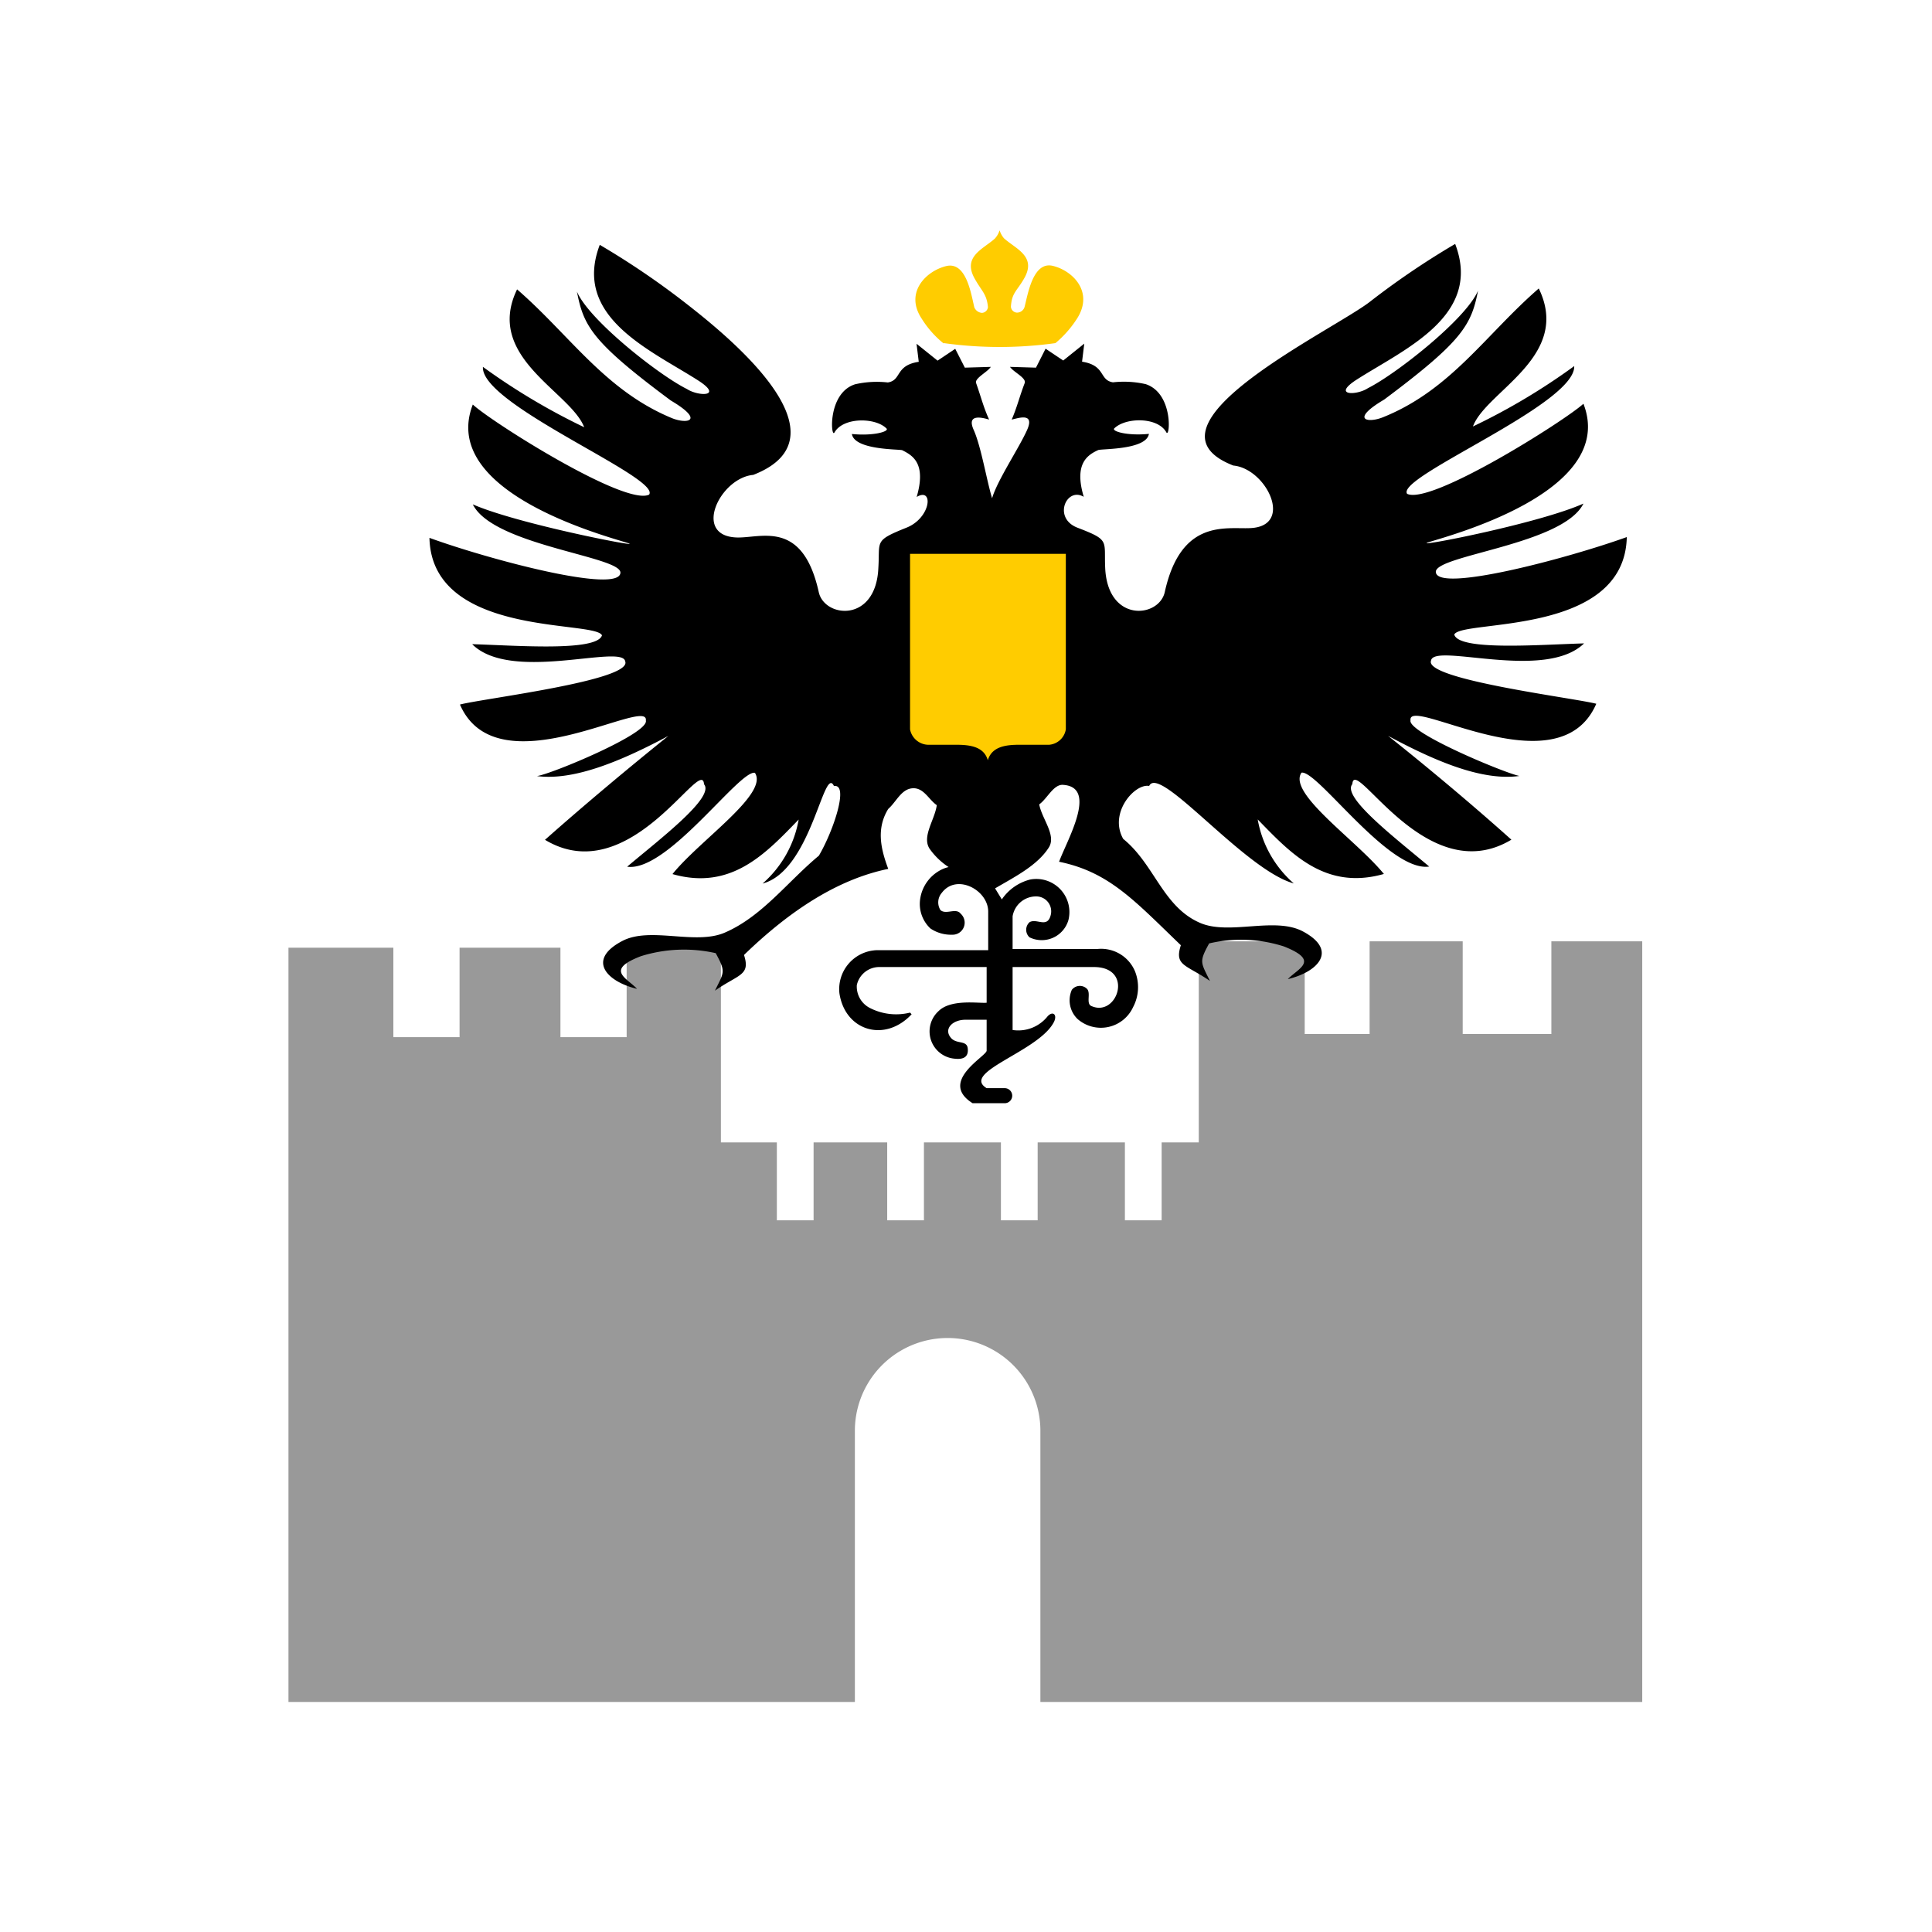 <svg id="city_krd" data-name="krd" xmlns="http://www.w3.org/2000/svg" width="52.5mm" height="52.5mm" viewBox="0 0 148.82 148.82">
  <title>krd</title>
  <g id="krd">
    <path d="M55.56,88h4.28v6h2.83V88h5.67v6h2.83V88H77.1v6h2.83V88h6.72v6h2.83V88h2.86V72.51h8.16v7.14h5V72.51h7.17v7.14h6.83V72.51h7V131.1H80.14V110.21a7.14,7.14,0,0,0-14.29,0V131.1H22.22V73H30.3v6.89h5.1V73h7.77v6.89h5.1V73h7.26V88h0Z" style="fill: #999"/>
    <path d="M70.1,78A4.43,4.43,0,0,1,67,77.64a1.85,1.85,0,0,1-1-1.76,1.77,1.77,0,0,1,1.76-1.39H76v2.75c-0.6.06-2.75-.31-3.71,0.65a2.11,2.11,0,0,0,1.25,3.66c0.79,0.09,1.08-.23,1-0.82S73.73,80.42,73.3,80c-0.68-.71.06-1.47,1.11-1.45l1.59,0v2.38c0,0.43-3.74,2.38-1.08,4.05l2.47,0a0.58,0.58,0,1,0,0-1.16H76c-2-1.22,3.86-2.78,5.13-5,0.37-.62,0-1-0.43-0.54A2.89,2.89,0,0,1,78,79.34V74.49h6.26c3.12,0,1.81,3.91-.2,3-0.43-.2,0-1-0.34-1.33a0.78,0.78,0,0,0-1.16.09A2,2,0,0,0,83,78.49a2.73,2.73,0,0,0,4.28-.91,3.29,3.29,0,0,0,.14-2.78,2.83,2.83,0,0,0-2.89-1.7H78V70.58a1.83,1.83,0,0,1,1.81-1.53,1.15,1.15,0,0,1,1.13,1.42c-0.26,1.08-1.08.23-1.64,0.57a0.79,0.79,0,0,0,0,1.16,2.14,2.14,0,0,0,3-1.33,2.55,2.55,0,0,0-2.95-3.12,3.75,3.75,0,0,0-2.18,1.53C77,69,76.82,68.71,76.65,68.43c1.5-.88,3.26-1.76,4.14-3.15,0.6-.94-0.54-2.21-0.74-3.32,0.62-.43,1.11-1.59,1.87-1.5,2.66,0.2.26,4.28-.34,5.92,3.86,0.79,5.81,3,9.38,6.43-0.51,1.59.37,1.47,2.24,2.75-0.71-1.45-.85-1.45-0.06-2.89a10.86,10.86,0,0,1,5.75.23c2.81,1.11,1.13,1.67.31,2.52,2.3-.54,3.94-2.21,1.13-3.69-2.18-1.13-5.67.34-7.91-.65-2.86-1.25-3.49-4.51-5.9-6.46-1.13-2,.88-4.28,2-4.08,0.79-1.7,7.34,6.46,11.14,7.51a8.49,8.49,0,0,1-2.78-4.93c2.49,2.55,5.16,5.5,9.72,4.2-2.13-2.61-7.43-6.21-6.35-7.8,1.19-.26,6.72,7.68,9.84,7.23-2.52-2.13-6.77-5.36-5.92-6.35,0.14-2.3,5.7,8.22,12.25,4.28-3-2.69-6.49-5.61-9.5-8,3.71,2,7.29,3.49,10.12,3.09-1-.17-8.62-3.32-8.39-4.28-0.26-2,11.42,5.41,14.31-1.28-1.73-.45-13.27-1.87-12.73-3.32,0.2-1.42,8.76,1.62,11.79-1.33-3.32.09-9.64,0.6-10-.68,0.54-1.19,13.12.17,13.29-7.51-4.65,1.67-14.63,4.31-14.71,2.69-0.06-1.3,9.81-2.1,11.37-5.27-3.4,1.53-13.07,3.4-12,3,1.33-.45,14.66-3.83,12-10.69-1.42,1.3-11.74,7.82-13.58,6.94-0.91-1.3,13-6.89,12.87-9.84a49.26,49.26,0,0,1-7.8,4.65c1-2.72,7.63-5.36,5.07-10.63-4.08,3.54-6.77,7.82-12,9.92-1.19.48-2.55,0.2,0.09-1.36,6-4.48,6.72-5.73,7.23-8.39-0.91,2.18-6.32,6.43-8.48,7.51-0.85.57-2.81,0.6-.88-0.65,3.66-2.35,9.72-4.9,7.6-10.46a61.69,61.69,0,0,0-6.46,4.37C103,25.31,87.08,32.77,95,35.86c2.55,0.23,4.71,4.68,1.3,4.82-1.87.09-5.33-.74-6.58,4.93-0.45,2-4.42,2.38-4.59-1.9-0.09-2.1.37-2.1-2.13-3.06-1.93-.74-0.85-3.17.48-2.38-0.77-2.58.31-3.23,1.11-3.6,0.23-.11,3.71,0,3.91-1.25-1.64.17-2.92-.2-2.66-0.43,0.88-.85,3.34-0.88,4,0.31,0.28,0.51.57-3-1.59-3.71a7.57,7.57,0,0,0-2.52-.14c-1.08-.17-0.54-1.3-2.38-1.59l0.17-1.39-1.62,1.3-1.36-.91L79.8,28.32l-2-.06c0.26,0.4,1.28.85,1.13,1.25-0.43,1.13-.57,1.81-1,2.81,0.51-.11,1.79-0.57,1.19.79S76.82,37,76.42,38.38C76,37,75.57,34.38,75,33.11s0.68-.94,1.19-0.79c-0.45-1-.6-1.67-1-2.81-0.14-.37.88-0.85,1.13-1.25l-2,.06-0.74-1.45-1.36.91-1.62-1.3,0.17,1.39c-1.84.28-1.3,1.42-2.38,1.59a7.57,7.57,0,0,0-2.52.14c-2.15.68-1.87,4.22-1.59,3.71,0.68-1.19,3.15-1.16,4-.31,0.26,0.23-1,.6-2.66.43,0.2,1.25,3.66,1.16,3.88,1.25,0.79,0.4,1.87,1,1.11,3.6,1.33-.79,1.11,1.64-0.82,2.38-2.49,1-2,1-2.13,3.06-0.17,4.28-4.14,3.88-4.59,1.9-1.25-5.67-4.48-4.14-6.35-4.22-3.4-.14-1.25-4.59,1.3-4.82,7.88-3.06-2.64-11.23-5.36-13.35a61.69,61.69,0,0,0-6.46-4.37c-2.13,5.58,3.94,8.11,7.6,10.46,1.93,1.25,0,1.22-.88.65-2.18-1.08-7.57-5.33-8.48-7.51,0.51,2.66,1.16,3.88,7.23,8.39,2.64,1.56,1.28,1.84.09,1.36-5.16-2.13-7.88-6.41-11.93-9.92C37.3,27.52,43.94,30.16,45,32.91a50.13,50.13,0,0,1-7.8-4.65C37,31.18,50.94,36.79,50,38.1c-1.84.91-12.16-5.61-13.58-6.94-2.66,6.86,10.66,10.23,12,10.69,1.08,0.37-8.59-1.5-12-3,1.56,3.17,11.45,4,11.37,5.27-0.09,1.64-10.06-1-14.71-2.69,0.17,7.68,12.76,6.32,13.29,7.51-0.4,1.28-6.75.77-10,.68,3,3,11.59-.06,11.79,1.33,0.54,1.47-11,2.86-12.73,3.32C38.3,60.89,50,53.55,49.75,55.5c0.26,1-7.31,4.14-8.39,4.28,2.81,0.37,6.41-1.11,10.12-3.09-3,2.41-6.49,5.33-9.5,8,6.55,3.94,12.1-6.58,12.25-4.28,0.85,1-3.4,4.22-5.92,6.35,3.09,0.45,8.65-7.48,9.84-7.23,1.08,1.62-4.25,5.19-6.35,7.8,4.56,1.3,7.23-1.64,9.72-4.2a8.49,8.49,0,0,1-2.78,4.93c3.77-1,4.71-9.21,5.5-7.51,1.16-.2,0,3.37-1.16,5.36-2.41,2-4.37,4.68-7.23,5.92-2.27,1-5.75-.48-7.91.65-2.81,1.47-1.16,3.15,1.13,3.69-0.79-.85-2.49-1.45.31-2.52a11.14,11.14,0,0,1,5.75-.23c0.79,1.45.65,1.45-.06,2.89,1.84-1.28,2.75-1.16,2.24-2.75,3.57-3.46,7.26-5.84,11.11-6.63-0.57-1.53-.94-3.09,0-4.62,0.62-.54,1-1.53,1.87-1.59s1.25,0.88,1.87,1.3C72,63.16,71,64.43,71.6,65.37a5.43,5.43,0,0,0,1.47,1.42,2.49,2.49,0,0,0-.43.14,3,3,0,0,0-1.76,2.32,2.59,2.59,0,0,0,.79,2.27,2.83,2.83,0,0,0,1.67.48A0.93,0.93,0,0,0,74,70.38c-0.37-.48-1.13.11-1.56-0.28a1.12,1.12,0,0,1,.11-1.33c1.13-1.5,3.54-.23,3.57,1.42v3H67.58a3,3,0,0,0-2.92,3.32c0.43,2.89,3.49,3.83,5.56,1.62Z"/>
    <path d="M70.1,42.66h12V56.18a1.42,1.42,0,0,1-1.3,1.19H79.09c-1.08,0-2.61-.11-3,1.19-0.37-1.3-1.93-1.19-3-1.19H71.52a1.46,1.46,0,0,1-1.42-1.19V42.66Zm2.58-16.21A7.61,7.61,0,0,1,71,24.55c-1.33-2,.31-3.66,1.87-4.05s1.93,2.13,2.18,3.17a0.68,0.68,0,0,0,.6.43,0.49,0.49,0,0,0,.45-0.45c-0.09-1-.48-1.22-1-2.15-1-1.73.62-2.3,1.53-3.12A1.7,1.7,0,0,0,77,17.74a1.7,1.7,0,0,0,.34.62c0.91,0.82,2.55,1.39,1.53,3.12-0.54.94-.94,1.08-1,2.15a0.49,0.49,0,0,0,.45.45,0.61,0.61,0,0,0,.6-0.43c0.26-1,.65-3.54,2.18-3.17s3.17,2,1.87,4.05a8.3,8.3,0,0,1-1.67,1.9,31.13,31.13,0,0,1-8.59,0h0Z" style="fill: #fc0"/>
  </g>
</svg>
